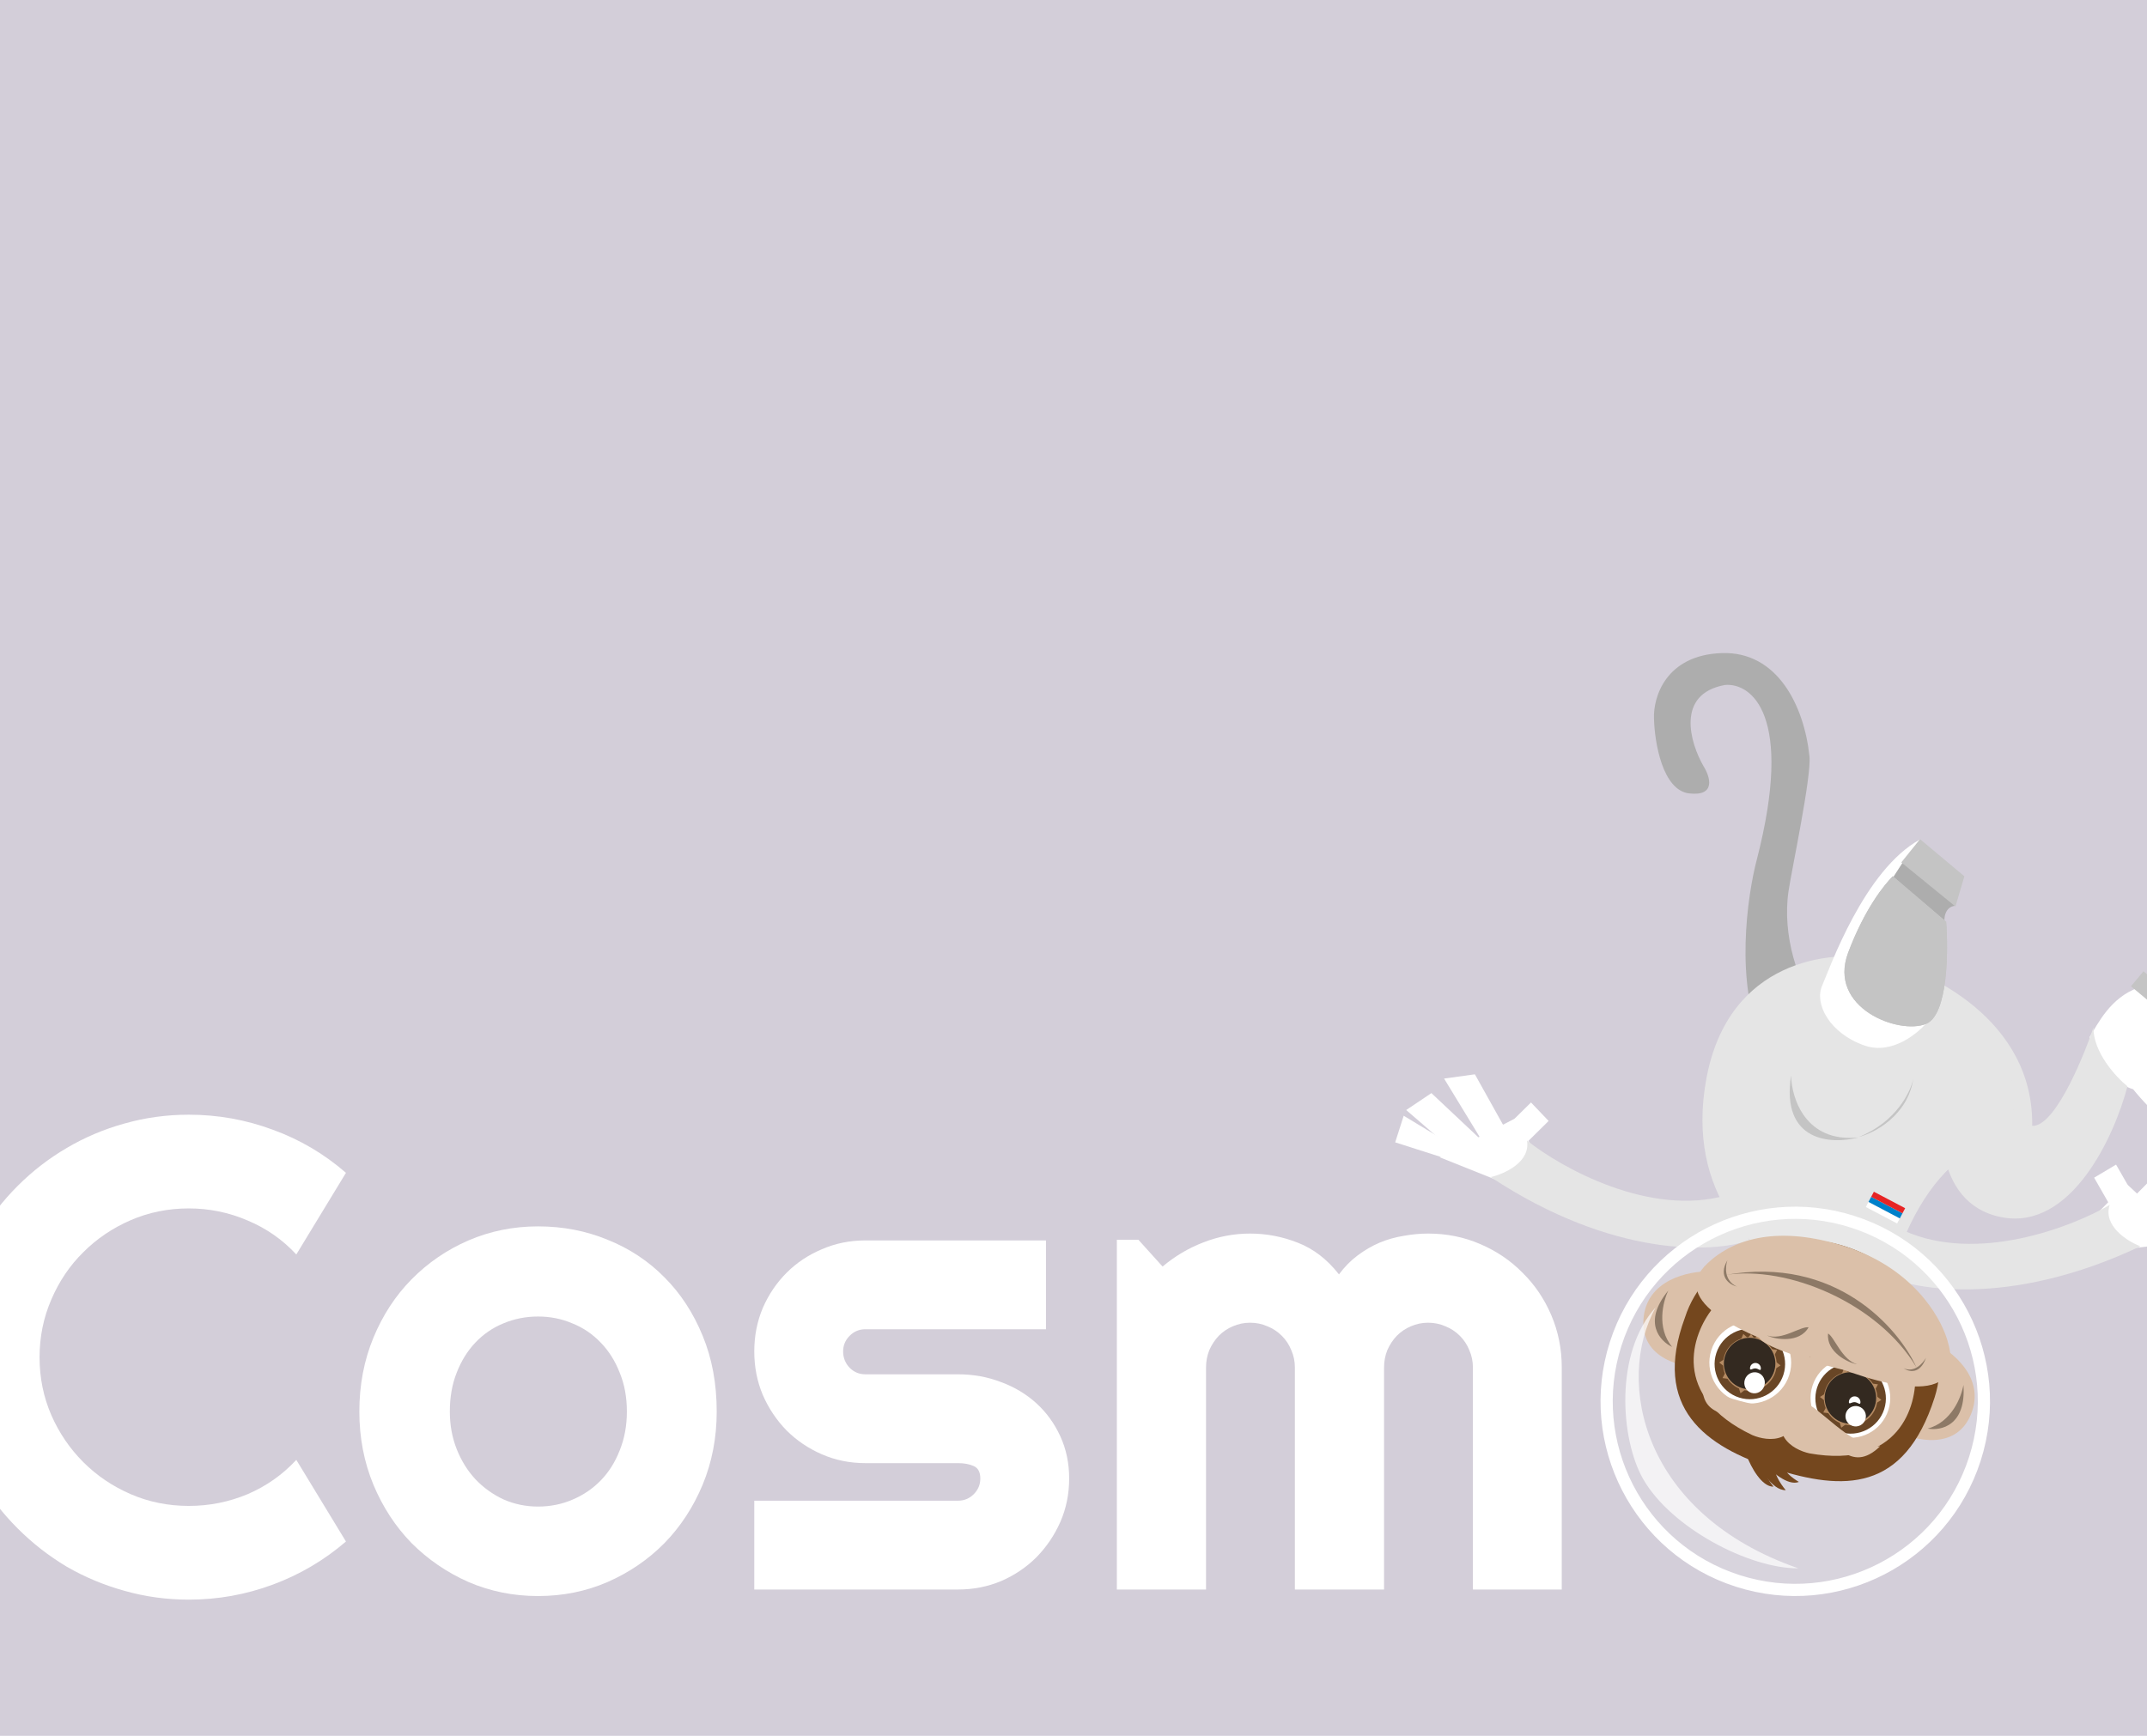<svg width="1056" height="854" viewBox="0 0 1056 854" fill="none" xmlns="http://www.w3.org/2000/svg">
<g clip-path="url(#clip0)">
<rect width="1056" height="854" fill="#D3CED9"/>
<path d="M170.16 758.406C159.449 767.617 147.453 774.686 134.172 779.613C120.89 784.54 107.127 787.004 92.881 787.004C81.956 787.004 71.406 785.558 61.231 782.666C51.163 779.881 41.684 775.918 32.794 770.777C24.011 765.528 15.977 759.263 8.694 751.979C1.411 744.696 -4.855 736.663 -10.103 727.88C-15.245 718.99 -19.261 709.511 -22.153 699.443C-24.938 689.267 -26.33 678.717 -26.33 667.792C-26.33 656.867 -24.938 646.317 -22.153 636.141C-19.261 625.966 -15.245 616.487 -10.103 607.704C-4.855 598.814 1.411 590.727 8.694 583.444C15.977 576.161 24.011 569.948 32.794 564.807C41.684 559.559 51.163 555.542 61.231 552.757C71.406 549.866 81.956 548.42 92.881 548.42C107.127 548.42 120.89 550.883 134.172 555.81C147.453 560.63 159.449 567.699 170.16 577.018L145.739 617.183C138.992 609.9 131.012 604.33 121.801 600.474C112.589 596.511 102.95 594.53 92.881 594.53C82.706 594.53 73.174 596.458 64.284 600.314C55.394 604.17 47.628 609.418 40.987 616.059C34.347 622.592 29.098 630.358 25.242 639.355C21.387 648.245 19.459 657.724 19.459 667.792C19.459 677.86 21.387 687.339 25.242 696.229C29.098 705.012 34.347 712.724 40.987 719.365C47.628 726.005 55.394 731.254 64.284 735.11C73.174 738.966 82.706 740.894 92.881 740.894C102.95 740.894 112.589 738.966 121.801 735.11C131.012 731.147 138.992 725.523 145.739 718.24L170.16 758.406Z" fill="white"/>
<path d="M352.512 694.462C352.512 707.315 350.21 719.311 345.604 730.45C340.998 741.483 334.732 751.069 326.806 759.209C318.88 767.242 309.562 773.615 298.851 778.328C288.247 782.934 276.84 785.236 264.63 785.236C252.527 785.236 241.12 782.934 230.409 778.328C219.805 773.615 210.487 767.242 202.453 759.209C194.527 751.069 188.262 741.483 183.656 730.45C179.05 719.311 176.747 707.315 176.747 694.462C176.747 681.395 179.05 669.292 183.656 658.152C188.262 647.013 194.527 637.427 202.453 629.394C210.487 621.253 219.805 614.88 230.409 610.275C241.12 605.669 252.527 603.366 264.63 603.366C276.84 603.366 288.247 605.562 298.851 609.953C309.562 614.238 318.88 620.396 326.806 628.43C334.732 636.356 340.998 645.942 345.604 657.188C350.21 668.328 352.512 680.752 352.512 694.462ZM308.33 694.462C308.33 687.393 307.152 681.02 304.796 675.343C302.546 669.559 299.44 664.632 295.477 660.562C291.514 656.385 286.855 653.225 281.5 651.083C276.251 648.834 270.628 647.709 264.63 647.709C258.632 647.709 252.955 648.834 247.6 651.083C242.351 653.225 237.746 656.385 233.783 660.562C229.927 664.632 226.874 669.559 224.625 675.343C222.376 681.02 221.251 687.393 221.251 694.462C221.251 701.103 222.376 707.261 224.625 712.938C226.874 718.615 229.927 723.542 233.783 727.719C237.746 731.896 242.351 735.217 247.6 737.68C252.955 740.037 258.632 741.215 264.63 741.215C270.628 741.215 276.251 740.09 281.5 737.841C286.855 735.592 291.514 732.432 295.477 728.362C299.44 724.292 302.546 719.365 304.796 713.581C307.152 707.797 308.33 701.424 308.33 694.462Z" fill="white"/>
<path d="M471.242 782.023H370.989V738.323H471.242C474.241 738.323 476.812 737.252 478.954 735.11C481.096 732.968 482.167 730.397 482.167 727.398C482.167 724.292 481.096 722.257 478.954 721.293C476.812 720.329 474.241 719.847 471.242 719.847H425.614C418.009 719.847 410.887 718.401 404.246 715.509C397.605 712.617 391.821 708.707 386.894 703.78C381.967 698.746 378.058 692.909 375.166 686.268C372.381 679.627 370.989 672.505 370.989 664.9C370.989 657.295 372.381 650.173 375.166 643.532C378.058 636.891 381.967 631.107 386.894 626.18C391.821 621.253 397.605 617.397 404.246 614.613C410.887 611.721 418.009 610.275 425.614 610.275H514.461V653.975H425.614C422.615 653.975 420.044 655.046 417.902 657.188C415.76 659.33 414.689 661.901 414.689 664.9C414.689 668.006 415.76 670.684 417.902 672.933C420.044 675.075 422.615 676.146 425.614 676.146H471.242C478.74 676.146 485.809 677.432 492.45 680.002C499.09 682.466 504.874 685.947 509.801 690.445C514.728 694.944 518.638 700.353 521.53 706.672C524.422 712.992 525.868 719.9 525.868 727.398C525.868 735.003 524.422 742.125 521.53 748.766C518.638 755.3 514.728 761.084 509.801 766.118C504.874 771.045 499.09 774.954 492.45 777.846C485.809 780.631 478.74 782.023 471.242 782.023Z" fill="white"/>
<path d="M768.147 782.023H724.447V672.773C724.447 669.773 723.858 666.935 722.679 664.257C721.608 661.58 720.055 659.223 718.02 657.188C715.985 655.153 713.629 653.6 710.951 652.529C708.273 651.351 705.435 650.762 702.436 650.762C699.437 650.762 696.599 651.351 693.921 652.529C691.35 653.6 689.047 655.153 687.012 657.188C685.084 659.223 683.531 661.58 682.353 664.257C681.282 666.935 680.746 669.773 680.746 672.773V782.023H636.886V672.773C636.886 669.773 636.296 666.935 635.118 664.257C634.047 661.58 632.494 659.223 630.459 657.188C628.424 655.153 626.068 653.6 623.39 652.529C620.712 651.351 617.874 650.762 614.875 650.762C611.876 650.762 609.037 651.351 606.36 652.529C603.789 653.6 601.486 655.153 599.451 657.188C597.523 659.223 595.97 661.58 594.792 664.257C593.721 666.935 593.185 669.773 593.185 672.773V782.023H549.324V609.953H559.928L571.817 623.128C577.922 617.987 584.617 614.024 591.9 611.239C599.29 608.347 606.949 606.901 614.875 606.901C622.908 606.901 630.727 608.4 638.332 611.399C646.043 614.398 652.791 619.593 658.575 626.984C661.253 623.342 664.305 620.236 667.733 617.665C671.16 615.095 674.748 613.006 678.497 611.399C682.353 609.793 686.316 608.668 690.386 608.025C694.456 607.276 698.473 606.901 702.436 606.901C711.54 606.901 720.055 608.615 727.981 612.042C736.014 615.469 742.977 620.182 748.867 626.18C754.866 632.071 759.578 639.033 763.006 647.066C766.433 655.1 768.147 663.668 768.147 672.773V782.023Z" fill="white"/>
<path d="M895.377 498.895L866.715 512.41C853.294 483.945 859.345 440.983 864.049 423.06C882.512 351.534 861.332 335.882 848.435 336.997C824.089 341.389 831.268 365.495 837.9 376.999C841.096 382.069 844.173 391.84 830.912 390.362C817.651 388.883 813.787 365.147 813.513 353.464C813.098 343.189 819.15 322.375 846.678 321.315C874.206 320.255 887.408 347.301 889.987 372.171C891.01 382.025 881.244 427.927 879.701 438.32C876.476 460.042 884.096 484.079 895.377 498.895Z" fill="#ADADAD"/>
<path d="M839.336 530.367C828.386 588.58 865.232 619.152 885.023 627.161L927.655 635.751C945.628 565.666 982.824 556.25 999.176 560.302C1004.45 504.71 951.339 478.115 924.125 471.766C900.425 467.044 850.287 472.155 839.336 530.367Z" fill="#E5E5E5"/>
<path d="M917.054 514.379C930.843 519.191 943.96 508.024 948.795 501.839L944.44 412.968C916.981 427.885 900.03 476.162 896.19 485.018C892.35 493.874 899.818 508.363 917.054 514.379Z" fill="white"/>
<path d="M961.84 445.607C956.469 446.018 956.046 452.074 956.487 454.131L929.729 433.801L935.937 424.177L961.84 445.607Z" fill="#ADADAD"/>
<path d="M957.206 453.475L930.959 431.094C926.83 435.3 917.267 446.816 909.037 468.637C898.749 495.913 934.136 509.3 947.409 503.701C958.027 499.222 958.365 468.351 957.206 453.475Z" fill="#C4C4C4"/>
<path d="M957.206 453.475L930.959 431.094C926.83 435.3 917.267 446.816 909.037 468.637C898.749 495.913 934.136 509.3 947.409 503.701C958.027 499.222 958.365 468.351 957.206 453.475Z" fill="#C4C4C4"/>
<path d="M935.16 424.287L961.79 445.995L966.176 431.117L944.355 412.858L935.16 424.287Z" fill="#C4C4C4"/>
<path d="M1051.92 485.848C1037.92 490.754 1031.78 503.831 1027.75 510.283C1031.52 526.913 1043.6 534.283 1049.18 535.889C1056.66 545.294 1076.78 565.866 1097.4 572.914C1111.66 577.79 1121.35 554.449 1118.32 538.986L1051.92 485.848Z" fill="white"/>
<path fill-rule="evenodd" clip-rule="evenodd" d="M1122.24 547L1048.12 485.241L1054.27 477.862L1073.12 493.565C1074.02 495.774 1077.11 500.134 1083.06 501.847L1128.39 539.622L1122.24 547Z" fill="#C4C4C4"/>
<rect width="17.388" height="2.831" transform="matrix(0.885 0.466 0.466 -0.885 917.706 593.832)" fill="white"/>
<rect width="17.388" height="2.831" transform="matrix(0.885 0.466 0.466 -0.885 919.025 591.328)" fill="#0081CA"/>
<rect width="17.388" height="2.831" transform="matrix(0.885 0.466 0.466 -0.885 920.344 588.823)" fill="#E72424"/>
<path d="M880.945 529.049C881.151 540.356 888.067 562.296 914.075 559.606C900.896 563.133 875.82 561.959 880.945 529.049Z" fill="#C4C4C4"/>
<path d="M914.264 559.369C922.036 557.4 938.284 548.898 941.098 530.638C939.761 537.186 932.522 552.098 914.264 559.369Z" fill="#C4C4C4"/>
<path d="M984.328 598.82C949.885 591.947 952.499 547.581 958.111 526.257C965.249 509.489 982.123 522.065 989.668 530.448C988.141 537.006 987.786 550.841 998.577 553.718C1009.37 556.596 1023.79 522.802 1029.65 505.546C1029.58 517.798 1040.78 529.927 1046.39 534.46C1040.05 558.777 1018.77 605.692 984.328 598.82Z" fill="#E5E5E5"/>
<path d="M708.106 569.364L735.854 580.47L755.495 567.99L745.573 550.077L708.106 569.364Z" fill="white"/>
<rect width="12.561" height="27.855" transform="matrix(0.69 0.724 0.712 -0.702 733.191 561.958)" fill="white"/>
<path d="M686.221 562.022L710.942 569.927L717.477 565.317L690.407 548.93L686.221 562.022Z" fill="white"/>
<g filter="url(#filter0_d)">
<path d="M691.638 542.126L717.946 564.86L729.978 558.204L704.034 533.792L691.638 542.126Z" fill="white"/>
</g>
<path d="M710.276 530.645L729.891 562.847L744.143 562.111L725.419 528.548L710.276 530.645Z" fill="white"/>
<path d="M1076.8 611.027L1047.09 614.268L1031.52 596.968L1045.89 582.381L1076.8 611.027Z" fill="white"/>
<rect width="12.561" height="27.855" transform="matrix(-0.859 0.512 -0.497 -0.868 1054.63 597.152)" fill="white"/>
<path d="M1085.11 573.15L1057.57 598.895L1044.03 594.356L1071.09 567.06L1085.11 573.15Z" fill="white"/>
<path d="M733.19 579.114C793.457 618.957 843.101 616.445 860.389 610.208L849.334 588.018C811.559 598.93 768.067 574.636 751.043 561.125C752.874 571.795 739.904 577.564 733.19 579.114Z" fill="#E5E5E5"/>
<path d="M1052.74 613.172C987.43 644.055 938.646 634.52 922.418 625.892L936.512 605.496C972.355 621.661 1018.86 603.788 1037.63 592.831C1034.3 603.132 1046.32 610.684 1052.74 613.172Z" fill="#E5E5E5"/>
<path d="M841.087 625.527L838.129 672.836C827.608 673.022 806.92 668.52 808.34 649.02C809.759 629.52 830.762 625.233 841.087 625.527Z" fill="#D6B89D"/>
<path d="M822.441 662.664C816.465 659.904 807.723 650.493 820.565 634.933C817.943 640.286 814.647 653.326 822.441 662.664Z" fill="#7E6752"/>
<path d="M950.522 660.209L932.157 703.908C941.5 708.749 962.034 713.905 969.425 695.804C976.815 677.703 959.902 664.532 950.522 660.209Z" fill="#D6B89D"/>
<path d="M948.098 702.845C954.567 704.064 967.147 701.471 965.715 681.347C964.745 687.228 959.864 699.761 948.098 702.845Z" fill="#7E6752"/>
<path d="M872.316 731.419C866.438 731.578 861.152 721.536 859.244 716.495L868.62 720.768C866.411 723.121 870.164 728.849 872.316 731.419Z" fill="#612E00"/>
<path d="M878.319 733.146C871.252 733.304 864.842 721.353 862.52 715.358L873.818 720.481C871.174 723.263 875.717 730.084 878.319 733.146Z" fill="#612E00"/>
<path d="M884.789 729.085C879.334 731.28 870.884 723.704 867.341 719.642L877.619 720.386C876.367 723.36 881.877 727.425 884.789 729.085Z" fill="#612E00"/>
<path d="M951.53 687.555C961.187 657.356 941.522 624.083 907.609 613.239C873.695 602.394 838.374 618.084 828.717 648.284C812.334 692.69 838.725 711.755 872.639 722.599C906.553 733.444 936.572 734.333 951.53 687.555Z" fill="#612E00"/>
<path d="M861.857 706.041C821.516 686.878 832.142 656.419 842.498 643.585L890.737 668.115L884.081 688.93C885.27 710.724 869.761 709.418 861.857 706.041Z" fill="#D6B89D"/>
<path d="M890.005 715.042C933.98 722.84 942.998 691.867 942.01 675.406L888.488 667.396L881.832 688.211C868.219 705.272 881.609 713.207 890.005 715.042Z" fill="#D6B89D"/>
<circle r="20.119" transform="matrix(0.952 0.305 0.305 -0.952 860.872 670.401)" fill="white"/>
<circle r="17.344" transform="matrix(0.952 0.305 0.305 -0.952 860.661 671.062)" fill="#552D09"/>
<g filter="url(#filter1_f)">
<circle r="13.181" transform="matrix(0.952 0.305 0.305 -0.952 860.661 671.062)" fill="#AB7B4E"/>
</g>
<g filter="url(#filter2_f)">
<path d="M858.945 683.26L854.981 681.992L856.052 685.475L858.945 683.26Z" fill="#AB7B4E"/>
</g>
<g filter="url(#filter3_f)">
<path d="M848.435 672.562L848.633 668.404L845.545 670.341L848.435 672.562Z" fill="#AB7B4E"/>
</g>
<g filter="url(#filter4_f)">
<path d="M850.823 678.474L848.916 674.774L847.21 677.995L850.823 678.474Z" fill="#AB7B4E"/>
</g>
<g filter="url(#filter5_f)">
<path d="M866.341 660.132L862.376 658.864L865.27 656.648L866.341 660.132Z" fill="#AB7B4E"/>
</g>
<g filter="url(#filter6_f)">
<path d="M872.688 673.719L872.887 669.562L875.776 671.783L872.688 673.719Z" fill="#AB7B4E"/>
</g>
<g filter="url(#filter7_f)">
<path d="M863.25 659.249L859.108 659.002L861.28 656.265L863.25 659.249Z" fill="#AB7B4E"/>
</g>
<g filter="url(#filter8_f)">
<path d="M860.115 658.756L856.048 659.641L857.446 656.275L860.115 658.756Z" fill="#AB7B4E"/>
</g>
<g filter="url(#filter9_f)">
<path d="M872.406 667.35L870.499 663.65L874.112 664.129L872.406 667.35Z" fill="#AB7B4E"/>
</g>
<circle r="12.661" transform="matrix(0.952 0.305 0.305 -0.952 860.549 670.844)" fill="#180D02"/>
<ellipse rx="5.03" ry="5.203" transform="matrix(0.952 0.305 0.305 -0.952 862.983 680.314)" fill="white"/>
<path d="M863.533 670.56C862.058 670.489 860.806 671.628 860.735 673.102C860.665 674.577 861.931 673.16 863.405 673.23C864.88 673.3 866.005 674.832 866.076 673.357C866.146 671.883 865.008 670.63 863.533 670.56Z" fill="white"/>
<circle r="19.599" transform="matrix(0.952 0.305 0.305 -0.952 910.121 687.788)" fill="white"/>
<circle r="17.344" transform="matrix(0.952 0.305 0.305 -0.952 910.234 688.006)" fill="#552D09"/>
<g filter="url(#filter10_f)">
<circle r="13.181" transform="matrix(0.952 0.305 0.305 -0.952 910.233 688.006)" fill="#AB7B4E"/>
</g>
<g filter="url(#filter11_f)">
<path d="M908.518 700.204L904.553 698.936L905.625 702.42L908.518 700.204Z" fill="#AB7B4E"/>
</g>
<g filter="url(#filter12_f)">
<path d="M898.007 689.506L898.206 685.349L895.118 687.285L898.007 689.506Z" fill="#AB7B4E"/>
</g>
<g filter="url(#filter13_f)">
<path d="M900.396 695.418L898.489 691.718L896.783 694.939L900.396 695.418Z" fill="#AB7B4E"/>
</g>
<g filter="url(#filter14_f)">
<path d="M915.914 677.076L911.949 675.809L914.842 673.593L915.914 677.076Z" fill="#AB7B4E"/>
</g>
<g filter="url(#filter15_f)">
<path d="M922.261 690.664L922.46 686.506L925.349 688.728L922.261 690.664Z" fill="#AB7B4E"/>
</g>
<g filter="url(#filter16_f)">
<path d="M912.823 676.193L908.68 675.947L910.853 673.21L912.823 676.193Z" fill="#AB7B4E"/>
</g>
<g filter="url(#filter17_f)">
<path d="M909.688 675.701L905.62 676.585L907.018 673.219L909.688 675.701Z" fill="#AB7B4E"/>
</g>
<g filter="url(#filter18_f)">
<path d="M921.978 684.294L920.071 680.594L923.684 681.073L921.978 684.294Z" fill="#AB7B4E"/>
</g>
<circle r="12.661" transform="matrix(0.952 0.305 0.305 -0.952 910.121 687.788)" fill="#180D02"/>
<circle r="5.03" transform="matrix(0.952 0.305 0.305 -0.952 912.714 696.762)" fill="white"/>
<path d="M912.351 686.997C910.78 686.922 909.447 688.134 909.372 689.704C909.297 691.275 910.645 689.765 912.215 689.84C913.785 689.915 914.984 691.546 915.058 689.976C915.133 688.405 913.921 687.072 912.351 686.997Z" fill="white"/>
<path d="M957.742 659.132C953.992 646.826 940.026 623.605 907.486 613.2C874.946 602.795 853.056 609.181 839.904 621.452C819.941 640.076 857.62 656.979 890.16 667.385C924.2 681.911 968.626 694.85 957.742 659.132Z" fill="#D6B89D"/>
<path d="M889.893 653.096C882.032 661.489 871.007 658.461 866.477 655.898C859.664 659.07 879.139 665.949 889.728 668.992L894.355 654.523L889.893 653.096Z" fill="#D6B89D"/>
<path d="M898.817 655.95C900.35 667.346 911.087 671.277 916.263 671.818C919.972 678.354 900.119 672.657 889.729 668.992L894.355 654.523L898.817 655.95Z" fill="#D6B89D"/>
<path d="M899.146 656.055C902.351 657.99 905.942 669.081 913.428 671.183C909.179 670.613 898.117 665.195 899.146 656.055Z" fill="#7E6752"/>
<path d="M889.565 652.991C885.336 652.549 876.471 659.657 869.155 657.026C872.946 659.027 885.1 661.032 889.565 652.991Z" fill="#7E6752"/>
<path d="M849.622 620.021C848.526 623.148 847.935 630.121 854.344 632.994C850.774 632.102 844.831 628.258 849.622 620.021Z" fill="#7E6752"/>
<path d="M947.292 667.979C945.825 670.691 941.576 675.526 936.312 673.166C938.781 674.932 944.435 676.367 947.292 667.979Z" fill="#7E6752"/>
<path d="M848.535 627.297C879.284 622.406 923.798 641.173 942.595 672.716C933.884 653.499 902.877 617.51 848.535 627.297Z" fill="#7E6752"/>
<g filter="url(#filter19_d)">
<path d="M888.705 687.446C891.283 684.629 912.109 710.043 924.762 707.543C909.798 721.842 902.606 704.456 887.411 695.6C884.034 693.632 884.652 689.583 888.705 687.446Z" fill="#D6B89D"/>
</g>
<g filter="url(#filter20_d)">
<path d="M875.535 691.19C876.174 687.424 843.327 686.608 837.526 675.088C835.438 695.68 853.575 690.672 869.898 697.22C873.525 698.675 876.34 695.7 875.535 691.19Z" fill="#D6B89D"/>
</g>
<circle r="92.789" transform="matrix(0.952 0.305 0.305 -0.952 883.005 689.448)" fill="white" fill-opacity="0.12" stroke="white" stroke-width="6"/>
<path d="M814.386 643.166C794.007 665.456 796.986 708.034 808.132 727.586C821.789 751.542 860.202 771.762 884.511 771.599C807.814 744.973 794.155 679.67 814.386 643.166Z" fill="white" fill-opacity="0.69"/>
</g>
<defs>
<filter id="filter0_d" x="687.638" y="533.792" width="46.34" height="39.069" filterUnits="userSpaceOnUse" color-interpolation-filters="sRGB">
<feFlood flood-opacity="0" result="BackgroundImageFix"/>
<feColorMatrix in="SourceAlpha" type="matrix" values="0 0 0 0 0 0 0 0 0 0 0 0 0 0 0 0 0 0 127 0"/>
<feOffset dy="4"/>
<feGaussianBlur stdDeviation="2"/>
<feColorMatrix type="matrix" values="0 0 0 0 0 0 0 0 0 0 0 0 0 0 0 0 0 0 0.25 0"/>
<feBlend mode="normal" in2="BackgroundImageFix" result="effect1_dropShadow"/>
<feBlend mode="normal" in="SourceGraphic" in2="effect1_dropShadow" result="shape"/>
</filter>
<filter id="filter1_f" x="843.476" y="653.877" width="34.37" height="34.37" filterUnits="userSpaceOnUse" color-interpolation-filters="sRGB">
<feFlood flood-opacity="0" result="BackgroundImageFix"/>
<feBlend mode="normal" in="SourceGraphic" in2="BackgroundImageFix" result="shape"/>
<feGaussianBlur stdDeviation="2" result="effect1_foregroundBlur"/>
</filter>
<filter id="filter2_f" x="850.981" y="677.992" width="11.965" height="11.635" filterUnits="userSpaceOnUse" color-interpolation-filters="sRGB">
<feFlood flood-opacity="0" result="BackgroundImageFix"/>
<feBlend mode="normal" in="SourceGraphic" in2="BackgroundImageFix" result="shape"/>
<feGaussianBlur stdDeviation="2" result="effect1_foregroundBlur"/>
</filter>
<filter id="filter3_f" x="841.411" y="664.404" width="11.222" height="12.158" filterUnits="userSpaceOnUse" color-interpolation-filters="sRGB">
<feFlood flood-opacity="0" result="BackgroundImageFix"/>
<feBlend mode="normal" in="SourceGraphic" in2="BackgroundImageFix" result="shape"/>
<feGaussianBlur stdDeviation="2" result="effect1_foregroundBlur"/>
</filter>
<filter id="filter4_f" x="843.135" y="670.774" width="11.687" height="11.7" filterUnits="userSpaceOnUse" color-interpolation-filters="sRGB">
<feFlood flood-opacity="0" result="BackgroundImageFix"/>
<feBlend mode="normal" in="SourceGraphic" in2="BackgroundImageFix" result="shape"/>
<feGaussianBlur stdDeviation="2" result="effect1_foregroundBlur"/>
</filter>
<filter id="filter5_f" x="858.376" y="652.552" width="11.965" height="11.58" filterUnits="userSpaceOnUse" color-interpolation-filters="sRGB">
<feFlood flood-opacity="0" result="BackgroundImageFix"/>
<feBlend mode="normal" in="SourceGraphic" in2="BackgroundImageFix" result="shape"/>
<feGaussianBlur stdDeviation="2" result="effect1_foregroundBlur"/>
</filter>
<filter id="filter6_f" x="868.688" y="665.562" width="11.213" height="12.158" filterUnits="userSpaceOnUse" color-interpolation-filters="sRGB">
<feFlood flood-opacity="0" result="BackgroundImageFix"/>
<feBlend mode="normal" in="SourceGraphic" in2="BackgroundImageFix" result="shape"/>
<feGaussianBlur stdDeviation="2" result="effect1_foregroundBlur"/>
</filter>
<filter id="filter7_f" x="855.108" y="652.146" width="12.143" height="11.102" filterUnits="userSpaceOnUse" color-interpolation-filters="sRGB">
<feFlood flood-opacity="0" result="BackgroundImageFix"/>
<feBlend mode="normal" in="SourceGraphic" in2="BackgroundImageFix" result="shape"/>
<feGaussianBlur stdDeviation="2" result="effect1_foregroundBlur"/>
</filter>
<filter id="filter8_f" x="852.048" y="652.129" width="12.068" height="11.512" filterUnits="userSpaceOnUse" color-interpolation-filters="sRGB">
<feFlood flood-opacity="0" result="BackgroundImageFix"/>
<feBlend mode="normal" in="SourceGraphic" in2="BackgroundImageFix" result="shape"/>
<feGaussianBlur stdDeviation="2" result="effect1_foregroundBlur"/>
</filter>
<filter id="filter9_f" x="866.499" y="659.65" width="11.77" height="11.7" filterUnits="userSpaceOnUse" color-interpolation-filters="sRGB">
<feFlood flood-opacity="0" result="BackgroundImageFix"/>
<feBlend mode="normal" in="SourceGraphic" in2="BackgroundImageFix" result="shape"/>
<feGaussianBlur stdDeviation="2" result="effect1_foregroundBlur"/>
</filter>
<filter id="filter10_f" x="893.048" y="670.821" width="34.37" height="34.37" filterUnits="userSpaceOnUse" color-interpolation-filters="sRGB">
<feFlood flood-opacity="0" result="BackgroundImageFix"/>
<feBlend mode="normal" in="SourceGraphic" in2="BackgroundImageFix" result="shape"/>
<feGaussianBlur stdDeviation="2" result="effect1_foregroundBlur"/>
</filter>
<filter id="filter11_f" x="900.553" y="694.936" width="11.965" height="11.635" filterUnits="userSpaceOnUse" color-interpolation-filters="sRGB">
<feFlood flood-opacity="0" result="BackgroundImageFix"/>
<feBlend mode="normal" in="SourceGraphic" in2="BackgroundImageFix" result="shape"/>
<feGaussianBlur stdDeviation="2" result="effect1_foregroundBlur"/>
</filter>
<filter id="filter12_f" x="890.984" y="681.349" width="11.222" height="12.158" filterUnits="userSpaceOnUse" color-interpolation-filters="sRGB">
<feFlood flood-opacity="0" result="BackgroundImageFix"/>
<feBlend mode="normal" in="SourceGraphic" in2="BackgroundImageFix" result="shape"/>
<feGaussianBlur stdDeviation="2" result="effect1_foregroundBlur"/>
</filter>
<filter id="filter13_f" x="892.708" y="687.718" width="11.687" height="11.7" filterUnits="userSpaceOnUse" color-interpolation-filters="sRGB">
<feFlood flood-opacity="0" result="BackgroundImageFix"/>
<feBlend mode="normal" in="SourceGraphic" in2="BackgroundImageFix" result="shape"/>
<feGaussianBlur stdDeviation="2" result="effect1_foregroundBlur"/>
</filter>
<filter id="filter14_f" x="907.949" y="669.496" width="11.965" height="11.58" filterUnits="userSpaceOnUse" color-interpolation-filters="sRGB">
<feFlood flood-opacity="0" result="BackgroundImageFix"/>
<feBlend mode="normal" in="SourceGraphic" in2="BackgroundImageFix" result="shape"/>
<feGaussianBlur stdDeviation="2" result="effect1_foregroundBlur"/>
</filter>
<filter id="filter15_f" x="918.261" y="682.506" width="11.213" height="12.158" filterUnits="userSpaceOnUse" color-interpolation-filters="sRGB">
<feFlood flood-opacity="0" result="BackgroundImageFix"/>
<feBlend mode="normal" in="SourceGraphic" in2="BackgroundImageFix" result="shape"/>
<feGaussianBlur stdDeviation="2" result="effect1_foregroundBlur"/>
</filter>
<filter id="filter16_f" x="904.68" y="669.091" width="12.143" height="11.102" filterUnits="userSpaceOnUse" color-interpolation-filters="sRGB">
<feFlood flood-opacity="0" result="BackgroundImageFix"/>
<feBlend mode="normal" in="SourceGraphic" in2="BackgroundImageFix" result="shape"/>
<feGaussianBlur stdDeviation="2" result="effect1_foregroundBlur"/>
</filter>
<filter id="filter17_f" x="901.62" y="669.073" width="12.068" height="11.512" filterUnits="userSpaceOnUse" color-interpolation-filters="sRGB">
<feFlood flood-opacity="0" result="BackgroundImageFix"/>
<feBlend mode="normal" in="SourceGraphic" in2="BackgroundImageFix" result="shape"/>
<feGaussianBlur stdDeviation="2" result="effect1_foregroundBlur"/>
</filter>
<filter id="filter18_f" x="916.071" y="676.594" width="11.77" height="11.7" filterUnits="userSpaceOnUse" color-interpolation-filters="sRGB">
<feFlood flood-opacity="0" result="BackgroundImageFix"/>
<feBlend mode="normal" in="SourceGraphic" in2="BackgroundImageFix" result="shape"/>
<feGaussianBlur stdDeviation="2" result="effect1_foregroundBlur"/>
</filter>
<filter id="filter19_d" x="881.226" y="687.228" width="47.536" height="33.76" filterUnits="userSpaceOnUse" color-interpolation-filters="sRGB">
<feFlood flood-opacity="0" result="BackgroundImageFix"/>
<feColorMatrix in="SourceAlpha" type="matrix" values="0 0 0 0 0 0 0 0 0 0 0 0 0 0 0 0 0 0 127 0"/>
<feOffset dy="4"/>
<feGaussianBlur stdDeviation="2"/>
<feColorMatrix type="matrix" values="0 0 0 0 0 0 0 0 0 0 0 0 0 0 0 0 0 0 0.25 0"/>
<feBlend mode="normal" in2="BackgroundImageFix" result="effect1_dropShadow"/>
<feBlend mode="normal" in="SourceGraphic" in2="effect1_dropShadow" result="shape"/>
</filter>
<filter id="filter20_d" x="833.361" y="675.089" width="46.313" height="30.504" filterUnits="userSpaceOnUse" color-interpolation-filters="sRGB">
<feFlood flood-opacity="0" result="BackgroundImageFix"/>
<feColorMatrix in="SourceAlpha" type="matrix" values="0 0 0 0 0 0 0 0 0 0 0 0 0 0 0 0 0 0 127 0"/>
<feOffset dy="4"/>
<feGaussianBlur stdDeviation="2"/>
<feColorMatrix type="matrix" values="0 0 0 0 0 0 0 0 0 0 0 0 0 0 0 0 0 0 0.25 0"/>
<feBlend mode="normal" in2="BackgroundImageFix" result="effect1_dropShadow"/>
<feBlend mode="normal" in="SourceGraphic" in2="effect1_dropShadow" result="shape"/>
</filter>
<clipPath id="clip0">
<rect width="1056" height="854" fill="white"/>
</clipPath>
</defs>
</svg>

